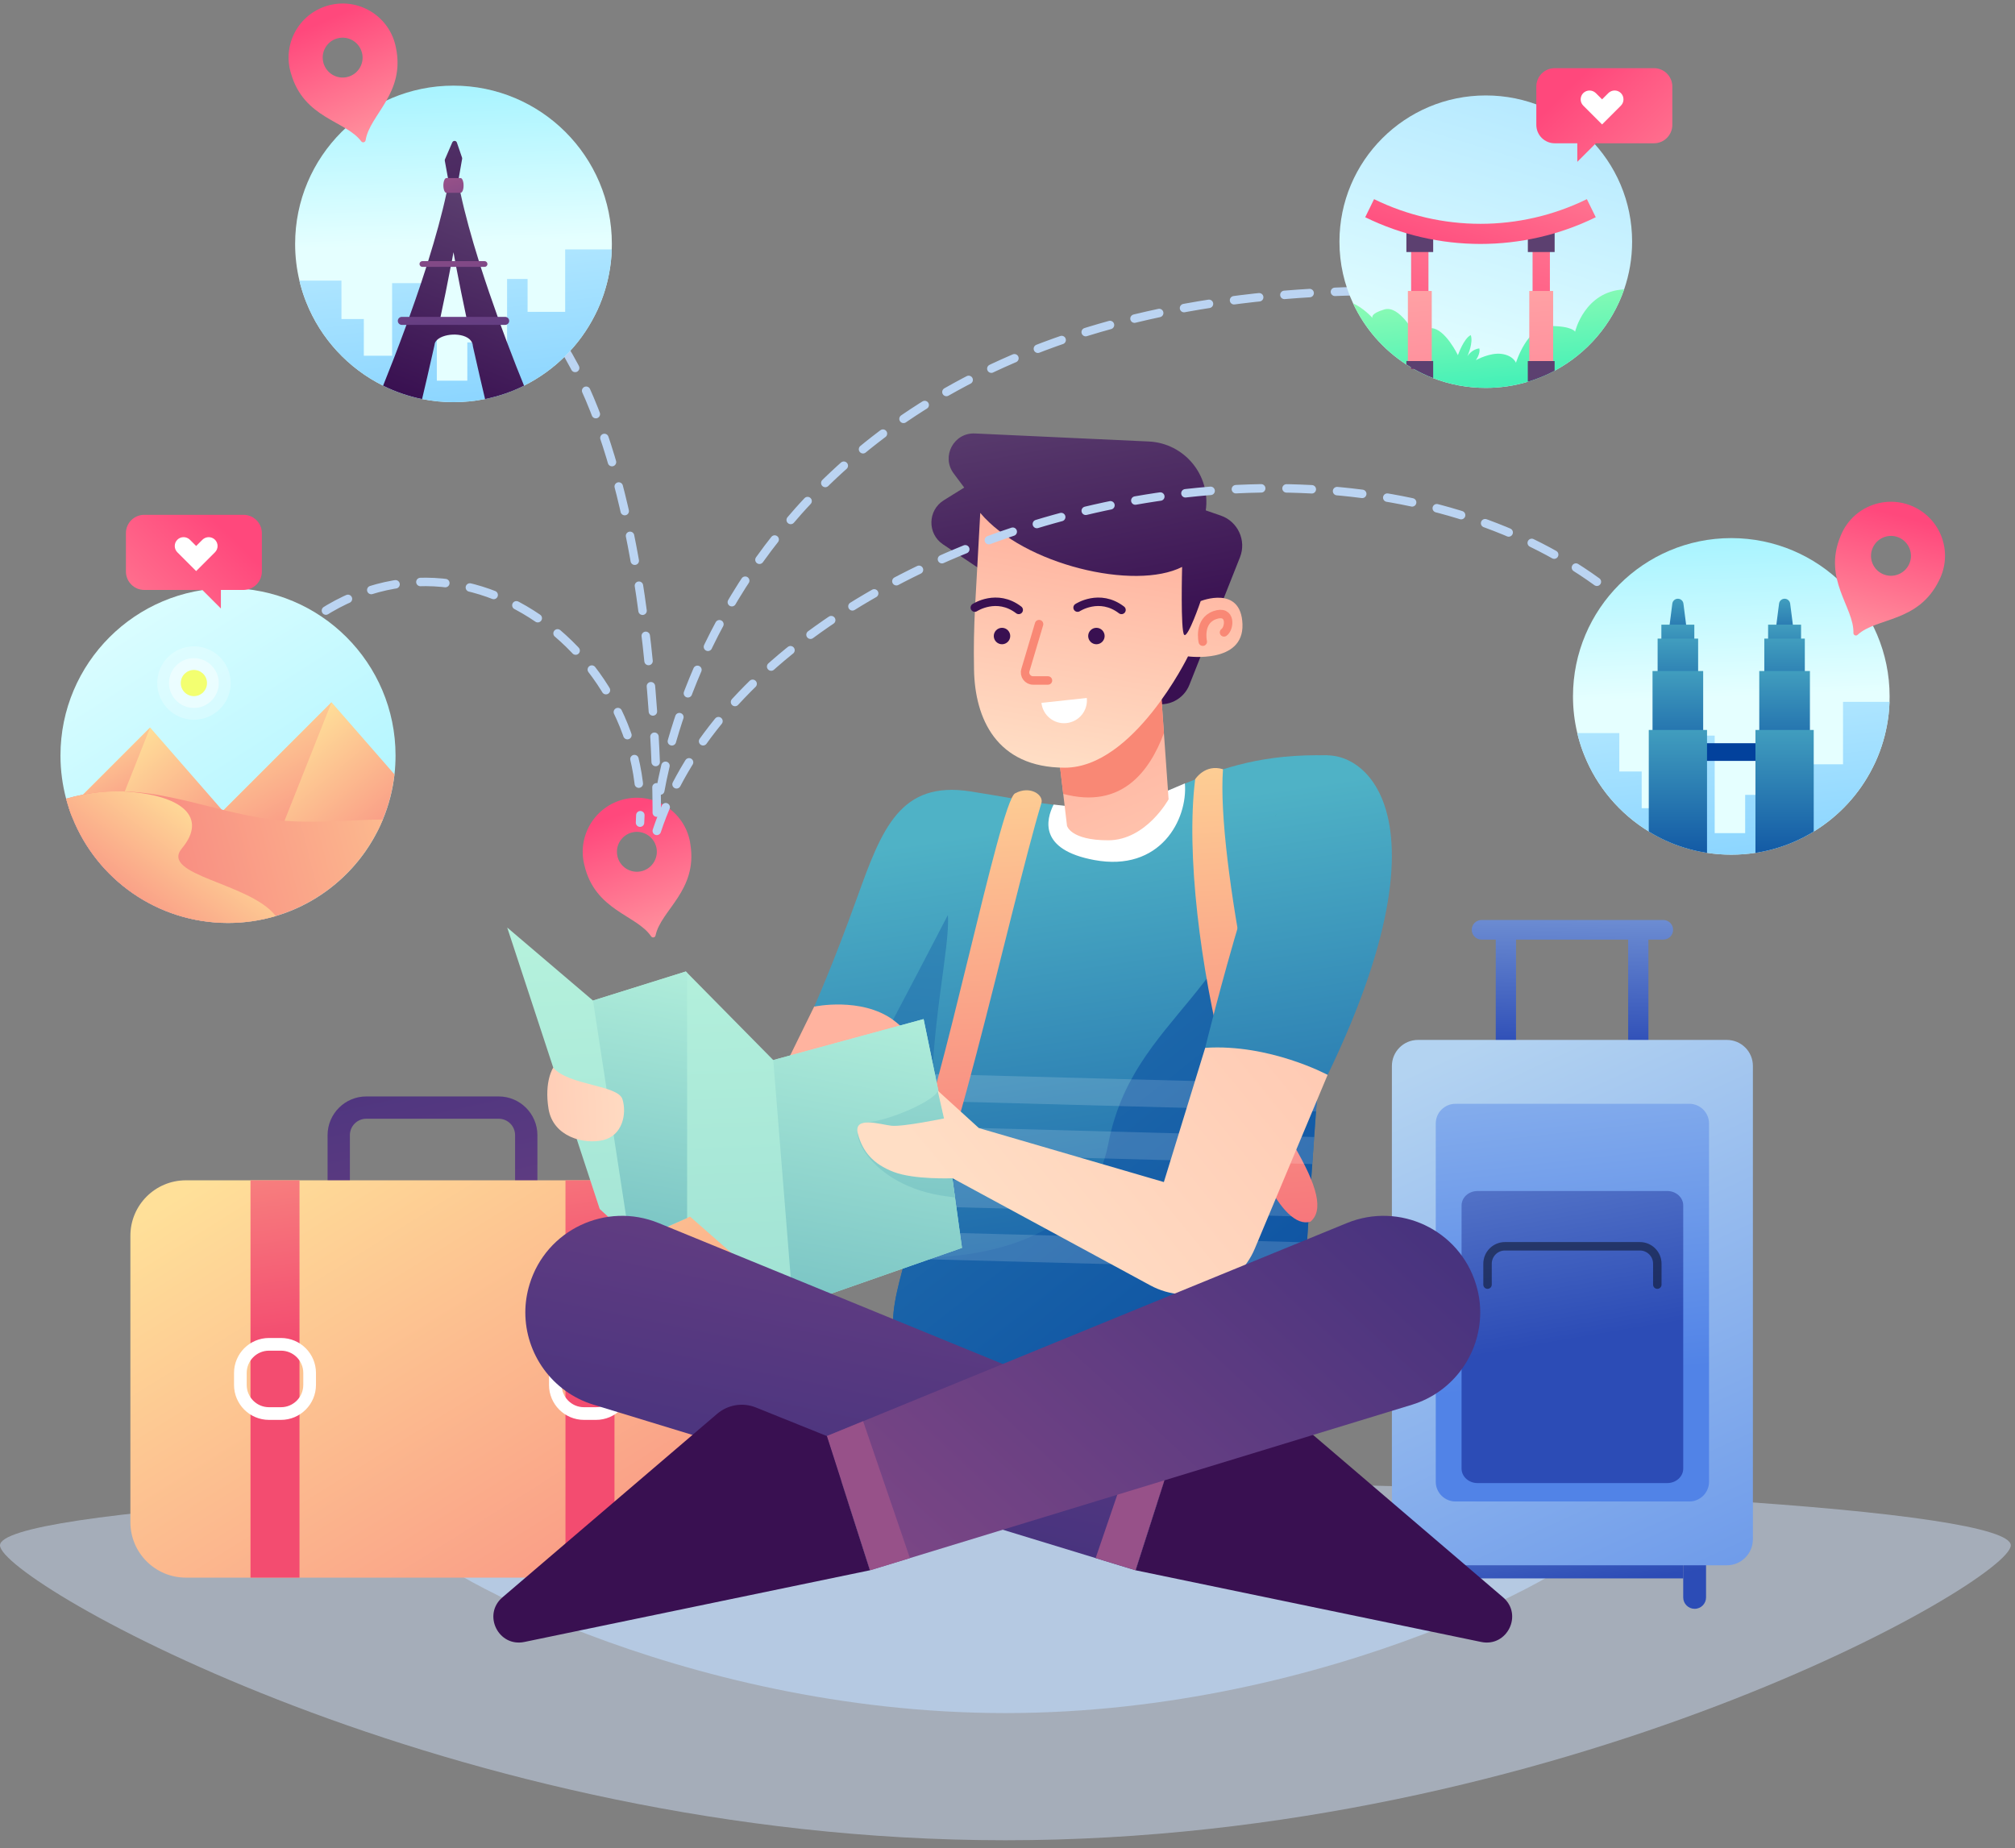 <svg width="230" height="211" viewBox="0 0 230 211" fill="none" xmlns="http://www.w3.org/2000/svg">
<rect x="0" y="0" width="230" height="211" fill="#808080" stroke="none"/>
<path opacity="0.45" d="M229.52 176.408C229.52 180.449 178.138 210.072 114.76 210.072C51.382 210.072 0 180.455 0 176.408C0 172.366 51.382 169.087 114.76 169.087C178.138 169.087 229.52 172.366 229.52 176.408Z" fill="#D4E6FF"/>
<path opacity="0.72" d="M182.252 175.757C182.252 178.138 152.033 195.554 114.754 195.554C77.475 195.554 47.256 178.132 47.256 175.757C47.256 173.375 77.475 171.451 114.754 171.451C152.033 171.451 182.252 173.375 182.252 175.757Z" fill="#BBD4F2"/>
<path d="M56.922 144.304H41.81C39.374 144.304 37.391 142.321 37.391 139.887V129.58C37.391 127.146 39.374 125.163 41.81 125.163H56.922C59.358 125.163 61.341 127.146 61.341 129.58V139.887C61.341 142.327 59.358 144.304 56.922 144.304ZM41.81 127.709C40.777 127.709 39.938 128.548 39.938 129.58V139.887C39.938 140.919 40.777 141.758 41.81 141.758H56.922C57.955 141.758 58.794 140.919 58.794 139.887V129.58C58.794 128.548 57.955 127.709 56.922 127.709H41.81Z" fill="url(#paint0_linear)"/>
<path d="M77.516 180.091H21.216C17.718 180.091 14.883 177.258 14.883 173.762V141.066C14.883 137.57 17.718 134.737 21.216 134.737H77.522C81.02 134.737 83.854 137.57 83.854 141.066V173.762C83.854 177.258 81.014 180.091 77.516 180.091Z" fill="url(#paint1_linear)"/>
<path d="M34.186 134.737H28.593V180.091H34.186V134.737Z" fill="url(#paint2_linear)"/>
<path d="M32.073 161.362H30.706C28.904 161.362 27.437 159.901 27.437 158.094V156.728C27.437 154.927 28.898 153.46 30.706 153.46H32.073C33.875 153.46 35.342 154.921 35.342 156.728V158.094C35.337 159.901 33.875 161.362 32.073 161.362Z" stroke="white" stroke-width="1.448" stroke-miterlimit="10"/>
<path d="M70.139 134.737H64.546V180.091H70.139V134.737Z" fill="url(#paint3_linear)"/>
<path d="M68.026 161.362H66.659C64.857 161.362 63.39 159.901 63.39 158.094V156.728C63.39 154.927 64.851 153.46 66.659 153.46H68.026C69.828 153.46 71.295 154.921 71.295 156.728V158.094C71.295 159.901 69.834 161.362 68.026 161.362Z" stroke="white" stroke-width="1.448" stroke-miterlimit="10"/>
<path d="M173.044 106.14H170.732V120.717H173.044V106.14Z" fill="url(#paint4_linear)"/>
<path d="M188.156 106.14H185.844V120.717H188.156V106.14Z" fill="url(#paint5_linear)"/>
<path d="M189.852 107.261H169.112C168.49 107.261 167.991 106.756 167.991 106.14C167.991 105.519 168.496 105.02 169.112 105.02H189.852C190.474 105.02 190.973 105.524 190.973 106.14C190.973 106.762 190.474 107.261 189.852 107.261Z" fill="url(#paint6_linear)"/>
<path d="M165.526 183.652C164.81 183.652 164.223 183.071 164.223 182.35V178.015C164.223 177.299 164.804 176.713 165.526 176.713C166.242 176.713 166.829 177.293 166.829 178.015V182.35C166.829 183.071 166.248 183.652 165.526 183.652Z" fill="url(#paint7_linear)"/>
<path d="M193.432 183.652C192.716 183.652 192.129 183.071 192.129 182.35V178.015C192.129 177.299 192.71 176.713 193.432 176.713C194.148 176.713 194.735 177.293 194.735 178.015V182.35C194.735 183.071 194.154 183.652 193.432 183.652Z" fill="url(#paint8_linear)"/>
<path d="M192.135 177.194H166.829V180.179H192.135V177.194Z" fill="url(#paint9_linear)"/>
<path d="M197.106 118.711H161.852C160.209 118.711 158.876 120.043 158.876 121.685V175.71C158.876 177.352 160.209 178.684 161.852 178.684H197.106C198.75 178.684 200.082 177.352 200.082 175.71V121.685C200.088 120.043 198.756 118.711 197.106 118.711Z" fill="url(#paint10_linear)"/>
<path d="M192.822 126.002H166.136C164.892 126.002 163.883 127.011 163.883 128.255V169.146C163.883 170.389 164.892 171.398 166.136 171.398H192.822C194.066 171.398 195.076 170.389 195.076 169.146V128.255C195.076 127.011 194.066 126.002 192.822 126.002Z" fill="url(#paint11_linear)"/>
<path d="M190.304 135.957H168.654C167.645 135.957 166.829 136.696 166.829 137.611V167.644C166.829 168.559 167.645 169.298 168.654 169.298H190.304C191.314 169.298 192.13 168.559 192.13 167.644V137.611C192.135 136.702 191.314 135.957 190.304 135.957Z" fill="url(#paint12_linear)"/>
<path opacity="0.45" d="M169.793 146.644V144.257C169.793 143.16 170.685 142.268 171.782 142.268H187.182C188.28 142.268 189.172 143.16 189.172 144.257V146.644" stroke="black" stroke-width="0.965" stroke-miterlimit="10" stroke-linecap="round" stroke-linejoin="round"/>
<path d="M92.939 114.892L87.346 126.284L90.046 136.696L99.037 138.209L107.107 115.854L102.288 110.898" fill="url(#paint13_linear)"/>
<path d="M151.546 86.226V109.355C151.546 109.355 151.035 115.831 150.443 123.791C150.366 124.8 150.29 125.832 150.214 126.876C150.143 127.844 150.073 128.818 150.003 129.803C149.926 130.83 149.85 131.862 149.779 132.889C149.709 133.874 149.645 134.854 149.574 135.816C149.504 136.866 149.433 137.898 149.369 138.901C149.298 139.904 149.24 140.884 149.181 141.828C149.11 142.908 149.052 143.94 148.993 144.914C148.952 145.653 148.911 146.363 148.876 147.02C141.217 150.316 126.099 154.892 118.187 155.167C107.359 155.549 103.269 154.616 102.23 152.381C102.218 152.346 102.2 152.311 102.189 152.281C101.514 150.668 102.347 147.225 103.363 143.688C103.374 143.641 103.386 143.6 103.404 143.553C103.691 142.567 103.99 141.576 104.272 140.62C104.419 140.127 104.56 139.646 104.695 139.177C104.818 138.755 104.918 138.256 105.006 137.711C105.147 136.807 105.241 135.757 105.299 134.631C105.352 133.692 105.376 132.695 105.381 131.698C105.387 130.666 105.381 129.616 105.358 128.607C105.346 128.12 105.334 127.633 105.317 127.164C105.299 126.647 105.282 126.149 105.258 125.674C105.199 124.454 105.141 123.38 105.094 122.582C105.035 121.638 104.988 121.075 104.988 121.075C104.425 118.858 103.292 117.379 101.942 116.417C98.263 113.772 92.939 114.91 92.939 114.91C92.939 114.91 95.058 110.188 97.863 102.386C100.669 94.579 102.77 89.088 110.775 90.344C114.114 90.866 117.289 91.487 120.265 91.869C124.414 92.391 128.188 92.432 131.498 91.047C132.766 90.52 133.998 89.974 135.248 89.452C139.626 87.61 144.28 86.044 151.546 86.226Z" fill="url(#paint14_linear)"/>
<path d="M106.315 127.539L105.317 127.152C105.199 123.756 104.988 121.057 104.988 121.057C104.425 118.84 103.292 117.362 101.942 116.4C103.55 113.355 106.403 107.924 108.193 104.457C108.48 108.094 106.168 117.086 106.315 127.539Z" fill="url(#paint15_linear)"/>
<path d="M124.896 98.174C118.551 96.996 119.396 93.558 120.265 91.845C124.414 92.367 128.188 92.408 131.498 91.024C132.766 90.496 133.998 89.951 135.248 89.428C135.589 93.558 132.437 99.576 124.896 98.174Z" fill="white"/>
<path d="M151.546 98.169V109.355C151.546 109.355 149.51 135.106 148.882 147.02C148.711 150.222 148.647 152.428 148.747 152.856C149.228 154.88 128.505 156.517 117.518 156.904C106.69 157.285 103.251 154.669 102.236 152.381C102.224 152.346 102.206 152.311 102.195 152.281C101.514 150.651 102.371 147.137 103.41 143.553C108.375 143.717 124.056 143.224 126.498 130.595C129.397 115.561 142.537 113.696 145.654 92.942L151.546 98.169Z" fill="url(#paint16_linear)"/>
<path opacity="0.15" d="M149.187 141.823C149.116 142.902 149.057 143.934 148.999 144.908L103.368 143.682C103.38 143.635 103.392 143.594 103.409 143.547C103.697 142.562 103.996 141.57 104.278 140.614L149.187 141.823Z" fill="white"/>
<path opacity="0.15" d="M149.58 135.81C149.509 136.86 149.439 137.892 149.374 138.895L105.006 137.699C105.147 136.795 105.24 135.746 105.299 134.619L149.58 135.81Z" fill="white"/>
<path d="M136.422 88.953C134.292 105.929 143.089 141.383 149.58 139.459C151.065 138.203 150.484 135.499 147.59 130.589C144.697 125.68 138.828 98.116 139.597 87.81C137.543 87.17 136.422 88.953 136.422 88.953Z" fill="url(#paint17_linear)"/>
<path opacity="0.15" d="M150.008 129.797C149.932 130.824 149.856 131.856 149.785 132.883L105.381 131.686C105.387 130.654 105.381 129.604 105.358 128.595L150.008 129.797Z" fill="white"/>
<path opacity="0.15" d="M150.443 123.785C150.366 124.794 150.29 125.826 150.214 126.87L105.258 125.656C105.2 124.436 105.141 123.363 105.094 122.565L150.443 123.785Z" fill="white"/>
<path d="M118.874 91.658C115.353 103.284 107.465 140.18 103.961 141.676C100.457 143.172 100.61 139.816 103.961 132.766C107.312 125.715 114.12 91.505 115.857 90.567C117.589 89.628 119.144 90.748 118.874 91.658Z" fill="url(#paint18_linear)"/>
<path d="M137.566 119.614C137.566 119.614 144.797 89.939 149.134 86.906C153.471 83.874 167.257 90.132 151.546 122.7L137.566 119.614Z" fill="url(#paint19_linear)"/>
<path d="M109.807 142.45L90.527 149.196L78.766 138.884L78.432 139.036L72.457 141.676L71.811 141.089L68.454 138.016L57.896 105.882L67.686 114.218L78.285 110.898L78.432 111.044L88.262 121.01L105.423 116.335L107.136 124.647L107.758 127.668L109.008 136.696L109.807 142.45Z" fill="url(#paint20_linear)"/>
<path d="M109.807 142.45L90.527 149.196L88.262 121.01L105.423 116.335L107.136 124.647L107.758 127.668L109.008 136.696L109.807 142.45Z" fill="url(#paint21_linear)"/>
<path d="M78.431 111.044V139.036L72.457 141.676L71.811 141.089L67.686 114.218L78.285 110.898L78.431 111.044Z" fill="url(#paint22_linear)"/>
<path d="M109.008 136.696C108.727 136.666 108.433 136.614 108.122 136.573C99.108 135.464 96.12 128.331 98.861 128.137C101.602 127.938 106.866 125.545 107.037 124.495L107.136 124.653L107.758 127.674L109.008 136.696Z" fill="url(#paint23_linear)"/>
<path d="M137.566 119.614L132.848 134.936L111.731 128.771L107.031 124.495L107.752 127.674C107.752 127.674 103.051 128.648 101.754 128.507C100.452 128.36 97.382 127.351 97.922 129.41C98.462 131.469 99.659 132.877 102.007 133.78C104.354 134.684 108.732 134.502 108.732 134.502L131.304 146.732C135.741 149.137 141.281 147.184 143.23 142.532L151.54 122.7C151.546 122.7 144.897 119.133 137.566 119.614Z" fill="url(#paint24_linear)"/>
<path d="M63.149 121.873C64.886 123.926 70.55 123.832 71.054 125.492C71.559 127.152 71.054 129.61 68.859 130.144C66.664 130.672 63.149 129.78 62.615 126.601C62.093 123.421 63.149 121.873 63.149 121.873Z" fill="url(#paint25_linear)"/>
<path d="M113.434 66.018L107.647 62.146C105.833 60.938 105.88 58.257 107.729 57.108L110.059 55.659L108.856 54.046C107.412 52.11 108.868 49.37 111.28 49.482L131.117 50.397C135.184 50.585 138.206 54.233 137.631 58.263L139.345 58.856C141.299 59.53 142.297 61.7 141.534 63.619L135.759 78.184C135.096 79.85 133.282 80.753 131.551 80.266L128.012 79.269L113.434 66.018Z" fill="url(#paint26_linear)"/>
<path d="M133.388 91.241C133.388 91.241 130.823 95.922 126.498 95.922C122.167 95.922 121.791 94.262 121.791 94.262L121.362 90.625L120.881 86.566L132.449 77.896L132.854 83.698L133.388 91.241Z" fill="url(#paint27_linear)"/>
<path d="M132.854 83.692C131.222 88.056 128.029 92.403 121.357 90.625L120.875 86.566L132.443 77.896L132.854 83.692Z" fill="#F98875"/>
<path d="M111.89 58.551C116.855 64.475 129.532 67.461 134.931 64.716C134.931 64.716 134.738 72.089 135.172 72.47C135.606 72.858 137.05 68.616 137.05 68.616C137.05 68.616 141.675 66.739 141.821 71.268C141.968 75.796 135.606 74.928 135.606 74.928C135.606 74.928 129.403 87.634 121.544 87.634C113.686 87.634 111.28 81.95 111.18 76.459C111.08 70.969 111.362 68.716 111.89 58.551Z" fill="url(#paint28_linear)"/>
<path d="M118.604 71.244L117.043 76.494C116.867 77.087 117.307 77.679 117.923 77.679H119.619" stroke="#F98875" stroke-width="0.965" stroke-miterlimit="10" stroke-linecap="round" stroke-linejoin="round"/>
<path d="M137.29 73.251C137.29 73.251 136.751 70.886 138.664 70.218C140.577 69.549 140.383 71.737 139.714 72.189" stroke="#F98875" stroke-width="0.965" stroke-miterlimit="10" stroke-linecap="round" stroke-linejoin="round"/>
<path d="M126.087 72.605C126.087 73.121 125.664 73.544 125.148 73.544C124.631 73.544 124.209 73.121 124.209 72.605C124.209 72.089 124.631 71.667 125.148 71.667C125.664 71.667 126.087 72.089 126.087 72.605Z" fill="#391051"/>
<path d="M115.312 72.605C115.312 73.121 114.889 73.544 114.373 73.544C113.856 73.544 113.434 73.121 113.434 72.605C113.434 72.089 113.856 71.667 114.373 71.667C114.889 71.667 115.312 72.089 115.312 72.605Z" fill="#391051"/>
<path d="M123 69.361C123 69.361 125.506 67.701 128.012 69.625" stroke="#391051" stroke-width="0.965" stroke-miterlimit="10" stroke-linecap="round" stroke-linejoin="round"/>
<path d="M111.268 69.361C111.268 69.361 113.774 67.701 116.28 69.625" stroke="#391051" stroke-width="0.965" stroke-miterlimit="10" stroke-linecap="round" stroke-linejoin="round"/>
<path d="M124.05 79.674C124.209 81.099 123.176 82.384 121.744 82.542C120.318 82.7 119.032 81.668 118.874 80.237L124.05 79.674Z" fill="white"/>
<path d="M59.962 149.818C59.962 154.54 63.02 158.91 67.768 160.359L125.06 177.862L129.614 179.253L134.538 163.931L130.4 162.236L75.18 139.617C69.17 137.159 62.339 140.391 60.449 146.603C60.121 147.677 59.962 148.756 59.962 149.818Z" fill="url(#paint29_linear)"/>
<path d="M125.06 177.862L129.614 179.253L134.538 163.931L130.4 162.236L125.06 177.862Z" fill="url(#paint30_linear)"/>
<path d="M134.538 163.931L142.637 160.67C144.133 160.065 145.841 160.347 147.068 161.397L171.57 182.344C173.871 184.315 172.034 188.051 169.07 187.436L129.62 179.253L134.538 163.931Z" fill="url(#paint31_linear)"/>
<path d="M168.959 149.818C168.959 154.54 165.901 158.91 161.153 160.359L103.861 177.862L99.307 179.253L94.383 163.931L98.521 162.236L153.741 139.617C159.751 137.159 166.582 140.391 168.472 146.603C168.806 147.677 168.959 148.756 168.959 149.818Z" fill="url(#paint32_linear)"/>
<path d="M103.861 177.862L99.307 179.253L94.383 163.931L98.521 162.236L103.861 177.862Z" fill="url(#paint33_linear)"/>
<path d="M94.383 163.931L86.284 160.67C84.787 160.065 83.08 160.347 81.853 161.397L57.35 182.344C55.05 184.315 56.887 188.051 59.851 187.436L99.301 179.253L94.383 163.931Z" fill="url(#paint34_linear)"/>
<path d="M71.501 91.182C68.155 91.839 65.972 95.083 66.629 98.427C66.653 98.532 66.676 98.638 66.7 98.743C67.909 103.97 72.668 104.433 74.318 106.885C74.459 107.097 74.775 107.032 74.828 106.786C75.433 103.888 79.658 101.659 78.801 96.368C78.784 96.262 78.766 96.151 78.749 96.045C78.091 92.702 74.846 90.525 71.501 91.182ZM73.132 99.471C71.9 99.711 70.702 98.908 70.462 97.676C70.427 97.488 70.409 97.3 70.421 97.113C70.474 96.098 71.213 95.206 72.258 95.001C73.302 94.796 74.323 95.341 74.758 96.262C74.834 96.427 74.893 96.608 74.934 96.796C75.169 98.034 74.365 99.225 73.132 99.471Z" fill="url(#paint35_linear)"/>
<path d="M74.969 94.849C87.423 57.037 168.413 37.216 194.413 79.468" stroke="#BBD4F2" stroke-width="0.965" stroke-miterlimit="10" stroke-linecap="round" stroke-linejoin="round" stroke-dasharray="2.89 2.89"/>
<path d="M27.437 79.462C27.596 79.228 27.754 78.993 27.918 78.758" stroke="#BBD4F2" stroke-width="0.965" stroke-linecap="round" stroke-linejoin="round"/>
<path d="M28.898 77.415C46.258 54.603 72.891 71.15 73.097 92.227" stroke="#BBD4F2" stroke-width="0.965" stroke-linecap="round" stroke-linejoin="round" stroke-dasharray="2.85 2.85"/>
<path d="M73.091 93.059C73.085 93.341 73.073 93.623 73.056 93.91" stroke="#BBD4F2" stroke-width="0.965" stroke-linecap="round" stroke-linejoin="round"/>
<path d="M50.608 29.808C75.527 32.184 74.969 92.936 74.969 92.936C74.969 92.936 80.228 31.884 160.702 33.222" stroke="#BBD4F2" stroke-width="0.965" stroke-miterlimit="10" stroke-linecap="round" stroke-linejoin="round" stroke-dasharray="2.89 2.89"/>
<path d="M215.687 79.498C215.687 79.709 215.687 79.914 215.676 80.125C215.664 80.6 215.629 81.07 215.576 81.533C215.382 83.24 214.954 84.877 214.32 86.408C214.15 86.824 213.962 87.229 213.756 87.628C212.236 90.643 209.895 93.171 207.031 94.919C206.585 95.195 206.127 95.447 205.657 95.681C204.266 96.374 202.776 96.89 201.209 97.207C200.933 97.265 200.657 97.312 200.381 97.353C199.483 97.494 198.556 97.564 197.617 97.564C196.672 97.564 195.751 97.494 194.853 97.353C194.577 97.312 194.301 97.265 194.025 97.207C192.458 96.89 190.962 96.374 189.577 95.681C189.107 95.447 188.649 95.195 188.203 94.919C184.887 92.889 182.27 89.822 180.82 86.161C180.697 85.856 180.58 85.539 180.474 85.223C180.357 84.871 180.251 84.513 180.151 84.149C180.11 83.997 180.069 83.844 180.04 83.686C179.717 82.343 179.547 80.941 179.547 79.492C179.547 69.514 187.64 61.425 197.623 61.425C207.594 61.437 215.687 69.52 215.687 79.498Z" fill="url(#paint36_linear)"/>
<path d="M215.675 80.125C215.664 80.6 215.628 81.07 215.576 81.533C215.382 83.24 214.954 84.877 214.32 86.408C214.15 86.824 213.962 87.229 213.756 87.628C212.236 90.643 209.895 93.171 207.031 94.919C206.585 95.195 206.127 95.447 205.657 95.681C204.266 96.374 202.776 96.89 201.209 97.207C200.933 97.265 200.657 97.312 200.381 97.353C199.483 97.494 198.556 97.564 197.617 97.564C196.672 97.564 195.751 97.494 194.853 97.353C194.577 97.312 194.301 97.265 194.025 97.207C192.458 96.89 190.962 96.374 189.577 95.681C189.107 95.447 188.649 95.195 188.203 94.919C184.887 92.889 182.27 89.822 180.82 86.161C180.697 85.856 180.58 85.54 180.474 85.223C180.357 84.871 180.251 84.513 180.151 84.149C180.11 83.997 180.069 83.844 180.04 83.686H184.834V88.068H187.387V92.256H190.615V83.973H195.721V95.101H199.201V90.737H203.738V83.492H206.08V87.246H210.37V80.119H215.675V80.125Z" fill="url(#paint37_linear)"/>
<path d="M202.905 84.841H192.928V86.859H202.905V84.841Z" fill="#02419C"/>
<path d="M192.892 74.688H190.146L190.885 68.904C190.926 68.587 191.196 68.347 191.519 68.347C191.842 68.347 192.112 68.587 192.153 68.904L192.892 74.688Z" fill="url(#paint38_linear)"/>
<path d="M193.397 71.309H189.635V78.565H193.397V71.309Z" fill="url(#paint39_linear)"/>
<path d="M193.831 72.898H189.207V82.853H193.831V72.898Z" fill="url(#paint40_linear)"/>
<path d="M194.407 76.6H188.626V88.044H194.407V76.6Z" fill="url(#paint41_linear)"/>
<path d="M194.847 83.328V97.359C194.571 97.318 194.295 97.271 194.019 97.213C192.452 96.896 190.956 96.38 189.571 95.688C189.101 95.453 188.643 95.201 188.197 94.925V83.328H194.847Z" fill="url(#paint42_linear)"/>
<path d="M205.076 74.688H202.33L203.069 68.904C203.11 68.587 203.38 68.347 203.703 68.347C204.026 68.347 204.296 68.587 204.337 68.904L205.076 74.688Z" fill="url(#paint43_linear)"/>
<path d="M205.581 71.309H201.819V78.565H205.581V71.309Z" fill="url(#paint44_linear)"/>
<path d="M206.009 72.898H201.385V82.853H206.009V72.898Z" fill="url(#paint45_linear)"/>
<path d="M206.591 76.6H200.81V88.044H206.591V76.6Z" fill="url(#paint46_linear)"/>
<path d="M207.025 83.328V94.925C206.579 95.201 206.121 95.453 205.651 95.688C204.26 96.38 202.77 96.896 201.203 97.213C200.927 97.271 200.651 97.318 200.375 97.359V83.328H207.025Z" fill="url(#paint47_linear)"/>
<path d="M218.387 57.829C215.282 56.421 211.62 57.8 210.212 60.903C210.165 61.002 210.124 61.102 210.083 61.202C208.034 66.159 211.638 69.297 211.556 72.253C211.55 72.505 211.843 72.64 212.031 72.47C214.203 70.464 218.939 71.098 221.316 66.293C221.363 66.2 221.415 66.1 221.456 66C222.871 62.891 221.492 59.237 218.387 57.829ZM214.901 65.525C213.757 65.009 213.246 63.66 213.768 62.516C213.85 62.34 213.944 62.182 214.062 62.035C214.696 61.237 215.816 60.938 216.785 61.378C217.753 61.818 218.27 62.856 218.088 63.859C218.053 64.041 218 64.217 217.918 64.393C217.395 65.537 216.045 66.041 214.901 65.525Z" fill="url(#paint48_linear)"/>
<path d="M69.84 27.843C69.84 28.054 69.84 28.259 69.828 28.47C69.816 28.945 69.781 29.415 69.728 29.878C69.534 31.585 69.106 33.222 68.472 34.753C68.302 35.169 68.114 35.574 67.909 35.973C66.148 39.457 63.302 42.29 59.81 44.027C58.419 44.719 56.928 45.235 55.361 45.552C54.199 45.786 53.002 45.91 51.769 45.91C50.537 45.91 49.34 45.786 48.178 45.552C46.611 45.235 45.114 44.719 43.729 44.027C39.75 42.05 36.61 38.659 34.961 34.512C34.838 34.207 34.72 33.891 34.615 33.574C34.497 33.222 34.392 32.864 34.292 32.5C34.251 32.348 34.21 32.195 34.18 32.037C33.858 30.694 33.687 29.292 33.687 27.843C33.687 17.865 41.781 9.776 51.764 9.776C61.746 9.782 69.84 17.865 69.84 27.843Z" fill="url(#paint49_linear)"/>
<path d="M69.828 28.471C69.816 28.946 69.781 29.415 69.728 29.878C69.534 31.585 69.106 33.222 68.472 34.753C68.302 35.169 68.114 35.574 67.909 35.973C66.148 39.457 63.302 42.291 59.81 44.027C58.419 44.719 56.928 45.235 55.361 45.552C54.199 45.786 53.002 45.91 51.769 45.91C50.537 45.91 49.34 45.786 48.178 45.552C46.611 45.235 45.114 44.719 43.729 44.027C39.75 42.05 36.61 38.66 34.961 34.512C34.838 34.207 34.72 33.891 34.615 33.574C34.497 33.222 34.392 32.864 34.292 32.5C34.251 32.348 34.21 32.195 34.18 32.037H38.975V36.419H41.528V40.607H44.756V32.324H49.862V43.452H53.342V39.088H57.879V31.843H60.221V35.597H64.511V28.471H69.828Z" fill="url(#paint50_linear)"/>
<path d="M57.879 39.088C57.638 38.443 57.392 37.78 57.139 37.087C57.028 36.782 56.916 36.477 56.811 36.172C56.159 34.36 55.496 32.424 54.868 30.465C54.798 30.248 54.727 30.031 54.663 29.808C53.83 27.151 53.084 24.47 52.556 22.012C52.462 21.555 52.368 21.109 52.286 20.669H51.241C51.159 21.109 51.071 21.555 50.971 22.012C50.449 24.47 49.698 27.151 48.87 29.808C48.8 30.031 48.729 30.248 48.665 30.465C48.465 31.093 48.26 31.709 48.06 32.324C47.62 33.644 47.168 34.935 46.722 36.172C46.611 36.483 46.499 36.788 46.394 37.087C45.372 39.886 44.41 42.331 43.729 44.027C45.12 44.719 46.617 45.235 48.178 45.552C48.465 44.349 48.988 42.12 49.586 39.44C49.586 39.322 49.61 39.211 49.663 39.105C49.715 39 49.786 38.9 49.88 38.812C50.748 37.967 53.301 37.92 53.876 39.088C53.953 39.24 53.994 39.41 53.994 39.604C54.575 42.208 55.085 44.367 55.367 45.552C56.934 45.235 58.425 44.719 59.816 44.027C59.288 42.748 58.618 41.047 57.879 39.088ZM51.576 29.808C51.64 29.468 51.705 29.128 51.764 28.793C51.822 29.128 51.887 29.468 51.946 29.808C51.987 30.025 52.028 30.242 52.069 30.465C52.427 32.365 52.832 34.319 53.225 36.172C53.266 36.36 53.307 36.548 53.342 36.73L51.435 36.63L50.173 36.7C50.208 36.524 50.249 36.348 50.285 36.172C50.684 34.313 51.083 32.365 51.441 30.465C51.494 30.242 51.541 30.025 51.576 29.808Z" fill="url(#paint51_linear)"/>
<path d="M49.58 39.446C49.58 39.329 49.604 39.217 49.657 39.111C49.633 39.223 49.61 39.335 49.58 39.446Z" fill="url(#paint52_linear)"/>
<path d="M53.982 39.604C53.941 39.434 53.906 39.264 53.865 39.094C53.941 39.24 53.982 39.41 53.982 39.604Z" fill="url(#paint53_linear)"/>
<path d="M55.314 30.465H48.213C48.031 30.465 47.884 30.318 47.884 30.136C47.884 29.955 48.031 29.808 48.213 29.808H55.309C55.49 29.808 55.637 29.955 55.637 30.136C55.643 30.318 55.496 30.465 55.314 30.465Z" fill="url(#paint54_linear)"/>
<path d="M57.662 37.087H45.865C45.613 37.087 45.408 36.882 45.408 36.63C45.408 36.378 45.613 36.172 45.865 36.172H57.662C57.914 36.172 58.12 36.378 58.12 36.63C58.12 36.882 57.914 37.087 57.662 37.087Z" fill="url(#paint55_linear)"/>
<path d="M51.171 20.54L50.772 18.352C50.76 18.299 50.766 18.24 50.789 18.188L51.623 16.258C51.728 16.017 52.069 16.029 52.151 16.275L52.738 17.988C52.755 18.035 52.755 18.082 52.75 18.129L52.327 20.534H51.171V20.54Z" fill="url(#paint56_linear)"/>
<path d="M52.556 22.012H50.942C50.766 22.012 50.608 21.631 50.608 21.168C50.608 20.698 50.766 20.323 50.954 20.323H52.568C52.761 20.323 52.914 20.704 52.914 21.168C52.92 21.637 52.767 22.012 52.556 22.012Z" fill="url(#paint57_linear)"/>
<path d="M37.626 0.584C34.316 1.405 32.297 4.755 33.124 8.063C33.148 8.169 33.177 8.274 33.212 8.374C34.679 13.536 39.451 13.759 41.229 16.129C41.382 16.334 41.693 16.258 41.734 16.005C42.191 13.084 46.306 10.65 45.185 5.4C45.167 5.294 45.138 5.189 45.114 5.083C44.287 1.781 40.936 -0.237 37.626 0.584ZM39.662 8.785C38.441 9.09 37.209 8.345 36.904 7.124C36.857 6.937 36.833 6.749 36.833 6.567C36.839 5.547 37.526 4.62 38.559 4.368C39.592 4.109 40.636 4.608 41.117 5.506C41.206 5.67 41.27 5.846 41.317 6.028C41.628 7.248 40.883 8.479 39.662 8.785Z" fill="url(#paint58_linear)"/>
<path d="M186.296 27.585C186.296 29.491 185.973 31.327 185.386 33.034C184.007 37.04 181.143 40.349 177.452 42.32C176.483 42.836 175.462 43.258 174.388 43.581C172.868 44.038 171.26 44.279 169.593 44.279C167.474 44.279 165.45 43.886 163.583 43.164C162.815 42.871 162.069 42.519 161.359 42.114C161.259 42.056 161.16 42.003 161.066 41.944C160.884 41.839 160.702 41.727 160.526 41.61C157.896 39.909 155.778 37.492 154.446 34.63C153.448 32.489 152.89 30.107 152.89 27.59C152.89 18.369 160.367 10.896 169.593 10.896C178.819 10.89 186.296 18.363 186.296 27.585Z" fill="url(#paint59_linear)"/>
<path d="M185.386 33.034C184.007 37.04 181.143 40.349 177.452 42.32C176.483 42.836 175.462 43.258 174.388 43.581C172.868 44.038 171.26 44.279 169.593 44.279C167.474 44.279 165.45 43.886 163.583 43.164C162.815 42.871 162.069 42.519 161.359 42.114C161.259 42.056 161.16 42.003 161.066 41.944C160.884 41.839 160.702 41.727 160.526 41.61C157.896 39.909 155.778 37.492 154.446 34.63C155.625 35.157 156.582 36.202 156.67 36.301C156.629 36.237 156.423 35.791 158.026 35.322C159.763 34.811 161.547 38.231 161.547 38.231C161.547 38.231 161.876 37.363 163.419 37.463C164.968 37.557 166.412 40.542 166.412 40.542C166.412 40.542 167.087 38.612 167.879 38.255C168.179 39.099 167.562 40.513 167.498 40.654C167.562 40.554 168.061 39.844 168.865 39.774C168.983 40.366 168.513 41.041 168.46 41.117C168.566 41.059 170.068 40.237 171.371 40.396C172.721 40.566 173.038 41.41 173.038 41.41C173.038 41.41 174.318 37.222 176.906 37.216C179.494 37.216 179.787 37.867 179.787 37.867C179.787 37.867 180.855 33.251 185.386 33.034Z" fill="url(#paint60_linear)"/>
<path d="M163.049 26.136H161.071V42.114H163.049V26.136Z" fill="url(#paint61_linear)"/>
<path d="M163.589 26.136H160.531V28.77H163.589V26.136Z" fill="url(#paint62_linear)"/>
<path d="M163.589 41.211V43.159C162.82 42.865 162.075 42.513 161.365 42.109H161.071V41.938C160.889 41.833 160.707 41.721 160.531 41.604V41.211H163.589Z" fill="url(#paint63_linear)"/>
<path d="M163.425 33.216H160.702V41.211H163.425V33.216Z" fill="url(#paint64_linear)"/>
<path d="M176.911 26.136H174.934V42.114H176.911V26.136Z" fill="url(#paint65_linear)"/>
<path d="M177.453 26.136H174.395V28.77H177.453V26.136Z" fill="url(#paint66_linear)"/>
<path d="M177.451 41.211V42.32C176.483 42.836 175.462 43.258 174.388 43.581V41.217H177.451V41.211Z" fill="url(#paint67_linear)"/>
<path d="M177.281 33.216H174.558V41.211H177.281V33.216Z" fill="url(#paint68_linear)"/>
<path d="M182.147 24.798C173.848 28.863 164.129 28.863 155.831 24.798C156.165 24.112 156.505 23.426 156.84 22.734C164.505 26.488 173.472 26.488 181.131 22.734C181.478 23.42 181.812 24.112 182.147 24.798Z" fill="url(#paint69_linear)"/>
<path d="M190.885 9.876V14.257C190.885 15.413 189.946 16.357 188.79 16.357H182.158L180.04 18.475V16.357H177.463C176.307 16.357 175.362 15.419 175.362 14.257V9.876C175.362 8.72 176.301 7.781 177.463 7.781H188.79C189.946 7.781 190.885 8.72 190.885 9.876Z" fill="url(#paint70_linear)"/>
<path d="M185.016 10.626C185.216 10.826 185.31 11.084 185.31 11.342C185.31 11.6 185.216 11.858 185.016 12.058L182.868 14.205L180.72 12.058C180.321 11.659 180.327 11.019 180.72 10.626C180.914 10.433 181.178 10.333 181.436 10.333C181.695 10.333 181.953 10.433 182.152 10.626L182.868 11.342L183.584 10.626C183.984 10.233 184.623 10.233 185.016 10.626Z" fill="white"/>
<path d="M45.149 86.243C45.149 86.971 45.108 87.692 45.032 88.396C44.827 90.203 44.375 91.933 43.7 93.552C43.518 93.992 43.318 94.426 43.107 94.849C39.955 101.084 33.488 105.36 26.029 105.36C17.959 105.36 11.057 100.368 8.252 93.3C8.117 92.977 7.999 92.643 7.888 92.309C7.765 91.933 7.647 91.558 7.547 91.177C7.131 89.605 6.902 87.956 6.902 86.249C6.902 75.691 15.464 67.138 26.029 67.138C36.587 67.132 45.149 75.691 45.149 86.243Z" fill="url(#paint71_linear)"/>
<path d="M45.026 88.398C44.821 90.205 44.369 91.935 43.694 93.554C43.512 93.994 43.312 94.428 43.101 94.85L32.056 94.739L23.346 94.657L25.43 92.575L25.535 92.469L37.843 80.168L45.026 88.398Z" fill="url(#paint72_linear)"/>
<path d="M37.85 80.16L32.063 94.731L23.354 94.649L37.85 80.16Z" fill="url(#paint73_linear)"/>
<path d="M26.228 93.476L24.544 93.458L13.052 93.341L8.252 93.294C8.117 92.972 7.999 92.637 7.888 92.303L9.49 90.701L17.137 83.052L25.289 92.397L25.436 92.561L26.228 93.476Z" fill="url(#paint74_linear)"/>
<path d="M17.137 83.052L14.244 90.338L13.052 93.341L8.252 93.294C8.117 92.972 7.999 92.637 7.888 92.303L9.49 90.701L17.137 83.052Z" fill="url(#paint75_linear)"/>
<path d="M43.7 93.552C43.518 93.992 43.318 94.426 43.107 94.849C40.759 99.506 36.557 103.067 31.475 104.574C29.749 105.085 27.918 105.36 26.029 105.36C17.959 105.36 11.057 100.368 8.252 93.3C8.117 92.977 7.999 92.643 7.888 92.309C7.765 91.933 7.647 91.558 7.547 91.177C8.205 90.989 8.85 90.836 9.484 90.713C11.057 90.408 12.559 90.308 14.027 90.344H14.044C14.109 90.344 14.179 90.344 14.244 90.35C18.041 90.473 21.58 91.505 25.289 92.408C25.371 92.426 25.453 92.449 25.535 92.473C27.173 92.872 28.846 93.236 30.595 93.488C31.223 93.576 31.85 93.646 32.472 93.693C36.551 94.01 40.419 93.558 43.7 93.552Z" fill="url(#paint76_linear)"/>
<path d="M31.475 104.568C29.749 105.079 27.918 105.354 26.029 105.354C17.959 105.354 11.057 100.362 8.252 93.294C8.117 92.971 7.999 92.637 7.888 92.303C7.765 91.927 7.647 91.552 7.547 91.171C8.205 90.983 8.85 90.83 9.484 90.707C11.057 90.402 12.559 90.302 14.027 90.338H14.044C20.97 90.725 23.663 93.37 20.77 96.837C18.176 99.946 28.564 100.767 31.475 104.568Z" fill="url(#paint77_linear)"/>
<path opacity="0.25" d="M26.328 77.972C26.328 80.29 24.45 82.161 22.137 82.161C19.825 82.161 17.947 80.284 17.947 77.972C17.947 75.661 19.825 73.784 22.137 73.784C24.45 73.784 26.328 75.656 26.328 77.972Z" fill="white"/>
<path opacity="0.45" d="M22.132 80.812C23.7 80.812 24.972 79.54 24.972 77.972C24.972 76.404 23.7 75.133 22.132 75.133C20.563 75.133 19.291 76.404 19.291 77.972C19.291 79.54 20.563 80.812 22.132 80.812Z" fill="white"/>
<path d="M23.628 77.972C23.628 78.8 22.959 79.468 22.132 79.468C21.304 79.468 20.635 78.8 20.635 77.972C20.635 77.145 21.304 76.477 22.132 76.477C22.959 76.477 23.628 77.145 23.628 77.972Z" fill="#F3FF70"/>
<path d="M14.373 60.862V65.244C14.373 66.399 15.312 67.344 16.468 67.344H23.094L25.213 69.461V67.344H27.789C28.945 67.344 29.89 66.405 29.89 65.244V60.862C29.89 59.706 28.951 58.768 27.789 58.768H16.462C15.312 58.768 14.373 59.7 14.373 60.862Z" fill="url(#paint78_linear)"/>
<path d="M20.242 61.613C20.042 61.812 19.948 62.07 19.948 62.328C19.948 62.586 20.042 62.844 20.242 63.044L22.39 65.191L24.538 63.044C24.937 62.645 24.931 62.006 24.538 61.613C24.344 61.419 24.08 61.319 23.822 61.319C23.564 61.319 23.305 61.419 23.106 61.613L22.39 62.328L21.674 61.613C21.275 61.22 20.635 61.22 20.242 61.613Z" fill="white"/>
<defs>
<linearGradient id="paint0_linear" x1="39.869" y1="91.885" x2="62.871" y2="195.776" gradientUnits="userSpaceOnUse">
<stop stop-color="#302A7B"/>
<stop offset="0.994" stop-color="#975189"/>
</linearGradient>
<linearGradient id="paint1_linear" x1="31.773" y1="129.328" x2="102.244" y2="241.948" gradientUnits="userSpaceOnUse">
<stop stop-color="#FFE099"/>
<stop offset="1" stop-color="#F34C70"/>
</linearGradient>
<linearGradient id="paint2_linear" x1="23.973" y1="98.388" x2="30.873" y2="153.374" gradientUnits="userSpaceOnUse">
<stop stop-color="#FFE099"/>
<stop offset="1" stop-color="#F34C70"/>
</linearGradient>
<linearGradient id="paint3_linear" x1="59.371" y1="93.946" x2="66.271" y2="148.931" gradientUnits="userSpaceOnUse">
<stop stop-color="#FFE099"/>
<stop offset="1" stop-color="#F34C70"/>
</linearGradient>
<linearGradient id="paint4_linear" x1="172.239" y1="88.285" x2="171.801" y2="119.845" gradientUnits="userSpaceOnUse">
<stop stop-color="#B3D3F1"/>
<stop offset="1" stop-color="#2C4CB6"/>
</linearGradient>
<linearGradient id="paint5_linear" x1="187.346" y1="88.494" x2="186.908" y2="120.055" gradientUnits="userSpaceOnUse">
<stop stop-color="#B3D3F1"/>
<stop offset="1" stop-color="#2C4CB6"/>
</linearGradient>
<linearGradient id="paint6_linear" x1="179.727" y1="88.389" x2="179.289" y2="119.949" gradientUnits="userSpaceOnUse">
<stop stop-color="#B3D3F1"/>
<stop offset="1" stop-color="#2C4CB6"/>
</linearGradient>
<linearGradient id="paint7_linear" x1="162.773" y1="154.027" x2="167.276" y2="196.828" gradientUnits="userSpaceOnUse">
<stop stop-color="#A2D6E2"/>
<stop offset="1" stop-color="#7B99CB"/>
</linearGradient>
<linearGradient id="paint8_linear" x1="189.485" y1="150.303" x2="193.319" y2="179.343" gradientUnits="userSpaceOnUse">
<stop stop-color="#B3D3F1"/>
<stop offset="1" stop-color="#2C4CB6"/>
</linearGradient>
<linearGradient id="paint9_linear" x1="175.965" y1="152.088" x2="179.799" y2="181.128" gradientUnits="userSpaceOnUse">
<stop stop-color="#B3D3F1"/>
<stop offset="1" stop-color="#2C4CB6"/>
</linearGradient>
<linearGradient id="paint10_linear" x1="166.21" y1="119.989" x2="206.633" y2="207.536" gradientUnits="userSpaceOnUse">
<stop stop-color="#B3D3F1"/>
<stop offset="1" stop-color="#5183E7"/>
</linearGradient>
<linearGradient id="paint11_linear" x1="173.325" y1="94.177" x2="180.472" y2="157.546" gradientUnits="userSpaceOnUse">
<stop stop-color="#B3D3F1"/>
<stop offset="1" stop-color="#5183E7"/>
</linearGradient>
<linearGradient id="paint12_linear" x1="168.439" y1="87.396" x2="179.529" y2="152.984" gradientUnits="userSpaceOnUse">
<stop stop-color="#B3D3F1"/>
<stop offset="1" stop-color="#2C4CB6"/>
</linearGradient>
<linearGradient id="paint13_linear" x1="109.457" y1="127.417" x2="160.35" y2="141.304" gradientUnits="userSpaceOnUse">
<stop stop-color="#FFB39F"/>
<stop offset="1" stop-color="#FFDEC5"/>
</linearGradient>
<linearGradient id="paint14_linear" x1="121.229" y1="93.742" x2="132.279" y2="168.098" gradientUnits="userSpaceOnUse">
<stop stop-color="#4FB2C6"/>
<stop offset="1" stop-color="#02419C"/>
</linearGradient>
<linearGradient id="paint15_linear" x1="110.155" y1="49.147" x2="98.022" y2="197.426" gradientUnits="userSpaceOnUse">
<stop stop-color="#4FB2C6"/>
<stop offset="1" stop-color="#02419C"/>
</linearGradient>
<linearGradient id="paint16_linear" x1="41.14" y1="16.97" x2="166.517" y2="175.653" gradientUnits="userSpaceOnUse">
<stop stop-color="#4FB2C6"/>
<stop offset="1" stop-color="#02419C"/>
</linearGradient>
<linearGradient id="paint17_linear" x1="140.446" y1="76.332" x2="146.512" y2="165.645" gradientUnits="userSpaceOnUse">
<stop stop-color="#FFE099"/>
<stop offset="1" stop-color="#F34C70"/>
</linearGradient>
<linearGradient id="paint18_linear" x1="107.6" y1="78.563" x2="113.667" y2="167.877" gradientUnits="userSpaceOnUse">
<stop stop-color="#FFE099"/>
<stop offset="1" stop-color="#F34C70"/>
</linearGradient>
<linearGradient id="paint19_linear" x1="145.589" y1="90.121" x2="156.639" y2="164.479" gradientUnits="userSpaceOnUse">
<stop stop-color="#4FB2C6"/>
<stop offset="1" stop-color="#02419C"/>
</linearGradient>
<linearGradient id="paint20_linear" x1="90.659" y1="283.639" x2="81.414" y2="66.846" gradientUnits="userSpaceOnUse">
<stop stop-color="#63B3BB"/>
<stop offset="1" stop-color="#C7FFE4"/>
</linearGradient>
<linearGradient id="paint21_linear" x1="93.337" y1="164.037" x2="104.508" y2="100.63" gradientUnits="userSpaceOnUse">
<stop stop-color="#63B3BB"/>
<stop offset="1" stop-color="#C7FFE4"/>
</linearGradient>
<linearGradient id="paint22_linear" x1="68.263" y1="153.802" x2="78.278" y2="96.956" gradientUnits="userSpaceOnUse">
<stop stop-color="#63B3BB"/>
<stop offset="1" stop-color="#C7FFE4"/>
</linearGradient>
<linearGradient id="paint23_linear" x1="102.616" y1="153.862" x2="105.071" y2="91.863" gradientUnits="userSpaceOnUse">
<stop stop-color="#63B3BB"/>
<stop offset="1" stop-color="#C7FFE4"/>
</linearGradient>
<linearGradient id="paint24_linear" x1="183.96" y1="84.326" x2="113.5" y2="142.024" gradientUnits="userSpaceOnUse">
<stop stop-color="#FFB39F"/>
<stop offset="1" stop-color="#FFDEC5"/>
</linearGradient>
<linearGradient id="paint25_linear" x1="42.785" y1="127.12" x2="74.162" y2="125.674" gradientUnits="userSpaceOnUse">
<stop stop-color="#FFB39F"/>
<stop offset="1" stop-color="#FFDEC5"/>
</linearGradient>
<linearGradient id="paint26_linear" x1="120.919" y1="43.791" x2="126.191" y2="72.696" gradientUnits="userSpaceOnUse">
<stop stop-color="#5C4070"/>
<stop offset="1" stop-color="#391051"/>
</linearGradient>
<linearGradient id="paint27_linear" x1="125.052" y1="81.132" x2="141.666" y2="121.026" gradientUnits="userSpaceOnUse">
<stop stop-color="#FFB39F"/>
<stop offset="1" stop-color="#FFDEC5"/>
</linearGradient>
<linearGradient id="paint28_linear" x1="127.53" y1="61.212" x2="122.954" y2="88.085" gradientUnits="userSpaceOnUse">
<stop stop-color="#FFB39F"/>
<stop offset="1" stop-color="#FFDEC5"/>
</linearGradient>
<linearGradient id="paint29_linear" x1="88.402" y1="198.632" x2="112.67" y2="82.432" gradientUnits="userSpaceOnUse">
<stop stop-color="#302A7B"/>
<stop offset="0.994" stop-color="#975189"/>
</linearGradient>
<linearGradient id="paint30_linear" x1="95.078" y1="135.712" x2="115.792" y2="156.726" gradientUnits="userSpaceOnUse">
<stop stop-color="#302A7B"/>
<stop offset="0.994" stop-color="#975189"/>
</linearGradient>
<linearGradient id="paint31_linear" x1="121.33" y1="89.902" x2="136.932" y2="138.032" gradientUnits="userSpaceOnUse">
<stop stop-color="#5C4070"/>
<stop offset="1" stop-color="#391051"/>
</linearGradient>
<linearGradient id="paint32_linear" x1="176.873" y1="110.279" x2="82.071" y2="212.648" gradientUnits="userSpaceOnUse">
<stop stop-color="#302A7B"/>
<stop offset="0.994" stop-color="#975189"/>
</linearGradient>
<linearGradient id="paint33_linear" x1="133.844" y1="135.712" x2="113.13" y2="156.726" gradientUnits="userSpaceOnUse">
<stop stop-color="#302A7B"/>
<stop offset="0.994" stop-color="#975189"/>
</linearGradient>
<linearGradient id="paint34_linear" x1="107.592" y1="89.902" x2="91.99" y2="138.032" gradientUnits="userSpaceOnUse">
<stop stop-color="#5C4070"/>
<stop offset="1" stop-color="#391051"/>
</linearGradient>
<linearGradient id="paint35_linear" x1="71.009" y1="92.844" x2="78.054" y2="111.493" gradientUnits="userSpaceOnUse">
<stop stop-color="#FF487C"/>
<stop offset="1" stop-color="#FFADAA"/>
</linearGradient>
<linearGradient id="paint36_linear" x1="197.61" y1="79.503" x2="195.732" y2="22.562" gradientUnits="userSpaceOnUse">
<stop stop-color="#E5FFFF"/>
<stop offset="1" stop-color="#25DBFF"/>
</linearGradient>
<linearGradient id="paint37_linear" x1="194.843" y1="55.088" x2="202.066" y2="119.547" gradientUnits="userSpaceOnUse">
<stop stop-color="#E5FFFF"/>
<stop offset="1" stop-color="#5EC0FF"/>
</linearGradient>
<linearGradient id="paint38_linear" x1="191.518" y1="66.38" x2="191.518" y2="77.071" gradientUnits="userSpaceOnUse">
<stop stop-color="#4FB2C6"/>
<stop offset="1" stop-color="#02419C"/>
</linearGradient>
<linearGradient id="paint39_linear" x1="191.518" y1="69.058" x2="191.518" y2="81.292" gradientUnits="userSpaceOnUse">
<stop stop-color="#4FB2C6"/>
<stop offset="1" stop-color="#02419C"/>
</linearGradient>
<linearGradient id="paint40_linear" x1="191.518" y1="69.81" x2="191.518" y2="86.594" gradientUnits="userSpaceOnUse">
<stop stop-color="#4FB2C6"/>
<stop offset="1" stop-color="#02419C"/>
</linearGradient>
<linearGradient id="paint41_linear" x1="191.518" y1="73.045" x2="191.518" y2="92.348" gradientUnits="userSpaceOnUse">
<stop stop-color="#4FB2C6"/>
<stop offset="1" stop-color="#02419C"/>
</linearGradient>
<linearGradient id="paint42_linear" x1="191.519" y1="78.969" x2="191.519" y2="102.626" gradientUnits="userSpaceOnUse">
<stop stop-color="#4FB2C6"/>
<stop offset="1" stop-color="#02419C"/>
</linearGradient>
<linearGradient id="paint43_linear" x1="203.7" y1="66.38" x2="203.7" y2="77.071" gradientUnits="userSpaceOnUse">
<stop stop-color="#4FB2C6"/>
<stop offset="1" stop-color="#02419C"/>
</linearGradient>
<linearGradient id="paint44_linear" x1="203.7" y1="69.058" x2="203.7" y2="81.292" gradientUnits="userSpaceOnUse">
<stop stop-color="#4FB2C6"/>
<stop offset="1" stop-color="#02419C"/>
</linearGradient>
<linearGradient id="paint45_linear" x1="203.7" y1="69.81" x2="203.7" y2="86.594" gradientUnits="userSpaceOnUse">
<stop stop-color="#4FB2C6"/>
<stop offset="1" stop-color="#02419C"/>
</linearGradient>
<linearGradient id="paint46_linear" x1="203.7" y1="73.045" x2="203.7" y2="92.348" gradientUnits="userSpaceOnUse">
<stop stop-color="#4FB2C6"/>
<stop offset="1" stop-color="#02419C"/>
</linearGradient>
<linearGradient id="paint47_linear" x1="203.7" y1="78.969" x2="203.7" y2="102.626" gradientUnits="userSpaceOnUse">
<stop stop-color="#4FB2C6"/>
<stop offset="1" stop-color="#02419C"/>
</linearGradient>
<linearGradient id="paint48_linear" x1="217.019" y1="58.899" x2="211.938" y2="78.175" gradientUnits="userSpaceOnUse">
<stop stop-color="#FF487C"/>
<stop offset="1" stop-color="#FFADAA"/>
</linearGradient>
<linearGradient id="paint49_linear" x1="51.764" y1="27.849" x2="49.886" y2="-29.091" gradientUnits="userSpaceOnUse">
<stop stop-color="#E5FFFF"/>
<stop offset="1" stop-color="#25DBFF"/>
</linearGradient>
<linearGradient id="paint50_linear" x1="48.997" y1="3.434" x2="56.22" y2="67.893" gradientUnits="userSpaceOnUse">
<stop stop-color="#E5FFFF"/>
<stop offset="1" stop-color="#5EC0FF"/>
</linearGradient>
<linearGradient id="paint51_linear" x1="59.07" y1="23.337" x2="49.947" y2="46.548" gradientUnits="userSpaceOnUse">
<stop stop-color="#5C4070"/>
<stop offset="1" stop-color="#391051"/>
</linearGradient>
<linearGradient id="paint52_linear" x1="49.607" y1="39.265" x2="49.777" y2="39.448" gradientUnits="userSpaceOnUse">
<stop stop-color="#5C4070"/>
<stop offset="1" stop-color="#391051"/>
</linearGradient>
<linearGradient id="paint53_linear" x1="53.894" y1="39.316" x2="54.293" y2="39.745" gradientUnits="userSpaceOnUse">
<stop stop-color="#5C4070"/>
<stop offset="1" stop-color="#391051"/>
</linearGradient>
<linearGradient id="paint54_linear" x1="52.928" y1="49.654" x2="51.445" y2="24.765" gradientUnits="userSpaceOnUse">
<stop stop-color="#302A7B"/>
<stop offset="0.994" stop-color="#975189"/>
</linearGradient>
<linearGradient id="paint55_linear" x1="52.538" y1="49.612" x2="51.062" y2="24.848" gradientUnits="userSpaceOnUse">
<stop stop-color="#302A7B"/>
<stop offset="0.994" stop-color="#975189"/>
</linearGradient>
<linearGradient id="paint56_linear" x1="48.222" y1="2.508" x2="56.734" y2="40.712" gradientUnits="userSpaceOnUse">
<stop stop-color="#5C4070"/>
<stop offset="1" stop-color="#391051"/>
</linearGradient>
<linearGradient id="paint57_linear" x1="55.898" y1="36.059" x2="51.462" y2="20.069" gradientUnits="userSpaceOnUse">
<stop stop-color="#302A7B"/>
<stop offset="0.994" stop-color="#975189"/>
</linearGradient>
<linearGradient id="paint58_linear" x1="37.216" y1="2.273" x2="45.179" y2="20.548" gradientUnits="userSpaceOnUse">
<stop stop-color="#FF487C"/>
<stop offset="1" stop-color="#FFADAA"/>
</linearGradient>
<linearGradient id="paint59_linear" x1="164.665" y1="43.722" x2="193.051" y2="-49.283" gradientUnits="userSpaceOnUse">
<stop stop-color="#E5FFFF"/>
<stop offset="1" stop-color="#5EC0FF"/>
</linearGradient>
<linearGradient id="paint60_linear" x1="171.304" y1="47.687" x2="169.426" y2="28.899" gradientUnits="userSpaceOnUse">
<stop stop-color="#2CEDB8"/>
<stop offset="1" stop-color="#A9FFB3"/>
</linearGradient>
<linearGradient id="paint61_linear" x1="158.591" y1="45.484" x2="172.068" y2="1.325" gradientUnits="userSpaceOnUse">
<stop stop-color="#FF487C"/>
<stop offset="1" stop-color="#FFADAA"/>
</linearGradient>
<linearGradient id="paint62_linear" x1="162.824" y1="24.953" x2="165.723" y2="15.454" gradientUnits="userSpaceOnUse">
<stop stop-color="#5C4070"/>
<stop offset="1" stop-color="#391051"/>
</linearGradient>
<linearGradient id="paint63_linear" x1="162.608" y1="40.395" x2="164.193" y2="35.202" gradientUnits="userSpaceOnUse">
<stop stop-color="#5C4070"/>
<stop offset="1" stop-color="#391051"/>
</linearGradient>
<linearGradient id="paint64_linear" x1="165.716" y1="81.549" x2="161.188" y2="26.581" gradientUnits="userSpaceOnUse">
<stop stop-color="#FF487C"/>
<stop offset="1" stop-color="#FFADAA"/>
</linearGradient>
<linearGradient id="paint65_linear" x1="172.451" y1="45.485" x2="185.931" y2="1.32" gradientUnits="userSpaceOnUse">
<stop stop-color="#FF487C"/>
<stop offset="1" stop-color="#FFADAA"/>
</linearGradient>
<linearGradient id="paint66_linear" x1="176.687" y1="24.953" x2="179.586" y2="15.454" gradientUnits="userSpaceOnUse">
<stop stop-color="#5C4070"/>
<stop offset="1" stop-color="#391051"/>
</linearGradient>
<linearGradient id="paint67_linear" x1="176.452" y1="40.03" x2="179.135" y2="31.241" gradientUnits="userSpaceOnUse">
<stop stop-color="#5C4070"/>
<stop offset="1" stop-color="#391051"/>
</linearGradient>
<linearGradient id="paint68_linear" x1="179.578" y1="81.549" x2="175.05" y2="26.581" gradientUnits="userSpaceOnUse">
<stop stop-color="#FF487C"/>
<stop offset="1" stop-color="#FFADAA"/>
</linearGradient>
<linearGradient id="paint69_linear" x1="167.05" y1="31.15" x2="175.326" y2="4.034" gradientUnits="userSpaceOnUse">
<stop stop-color="#FF487C"/>
<stop offset="1" stop-color="#FFADAA"/>
</linearGradient>
<linearGradient id="paint70_linear" x1="180.116" y1="8.994" x2="202.733" y2="32.129" gradientUnits="userSpaceOnUse">
<stop stop-color="#FF487C"/>
<stop offset="1" stop-color="#FFADAA"/>
</linearGradient>
<linearGradient id="paint71_linear" x1="10.619" y1="62.135" x2="97.963" y2="198.964" gradientUnits="userSpaceOnUse">
<stop stop-color="#E5FFFF"/>
<stop offset="1" stop-color="#25DBFF"/>
</linearGradient>
<linearGradient id="paint72_linear" x1="29.713" y1="86.158" x2="51.154" y2="111.884" gradientUnits="userSpaceOnUse">
<stop stop-color="#FFE099"/>
<stop offset="1" stop-color="#F34C70"/>
</linearGradient>
<linearGradient id="paint73_linear" x1="26.516" y1="79.71" x2="42.721" y2="110.276" gradientUnits="userSpaceOnUse">
<stop stop-color="#FFE099"/>
<stop offset="1" stop-color="#F34C70"/>
</linearGradient>
<linearGradient id="paint74_linear" x1="11.749" y1="86.806" x2="31.988" y2="111.089" gradientUnits="userSpaceOnUse">
<stop stop-color="#FFE099"/>
<stop offset="1" stop-color="#F34C70"/>
</linearGradient>
<linearGradient id="paint75_linear" x1="9.66" y1="82.459" x2="21.102" y2="104.039" gradientUnits="userSpaceOnUse">
<stop stop-color="#FFE099"/>
<stop offset="1" stop-color="#F34C70"/>
</linearGradient>
<linearGradient id="paint76_linear" x1="65.054" y1="86.29" x2="-16.781" y2="107.121" gradientUnits="userSpaceOnUse">
<stop stop-color="#FFE099"/>
<stop offset="1" stop-color="#F34C70"/>
</linearGradient>
<linearGradient id="paint77_linear" x1="23.736" y1="92.272" x2="5.345" y2="116.648" gradientUnits="userSpaceOnUse">
<stop stop-color="#FFE099"/>
<stop offset="1" stop-color="#F34C70"/>
</linearGradient>
<linearGradient id="paint78_linear" x1="25.142" y1="59.977" x2="2.525" y2="83.112" gradientUnits="userSpaceOnUse">
<stop stop-color="#FF487C"/>
<stop offset="1" stop-color="#FFADAA"/>
</linearGradient>
</defs>
</svg>
